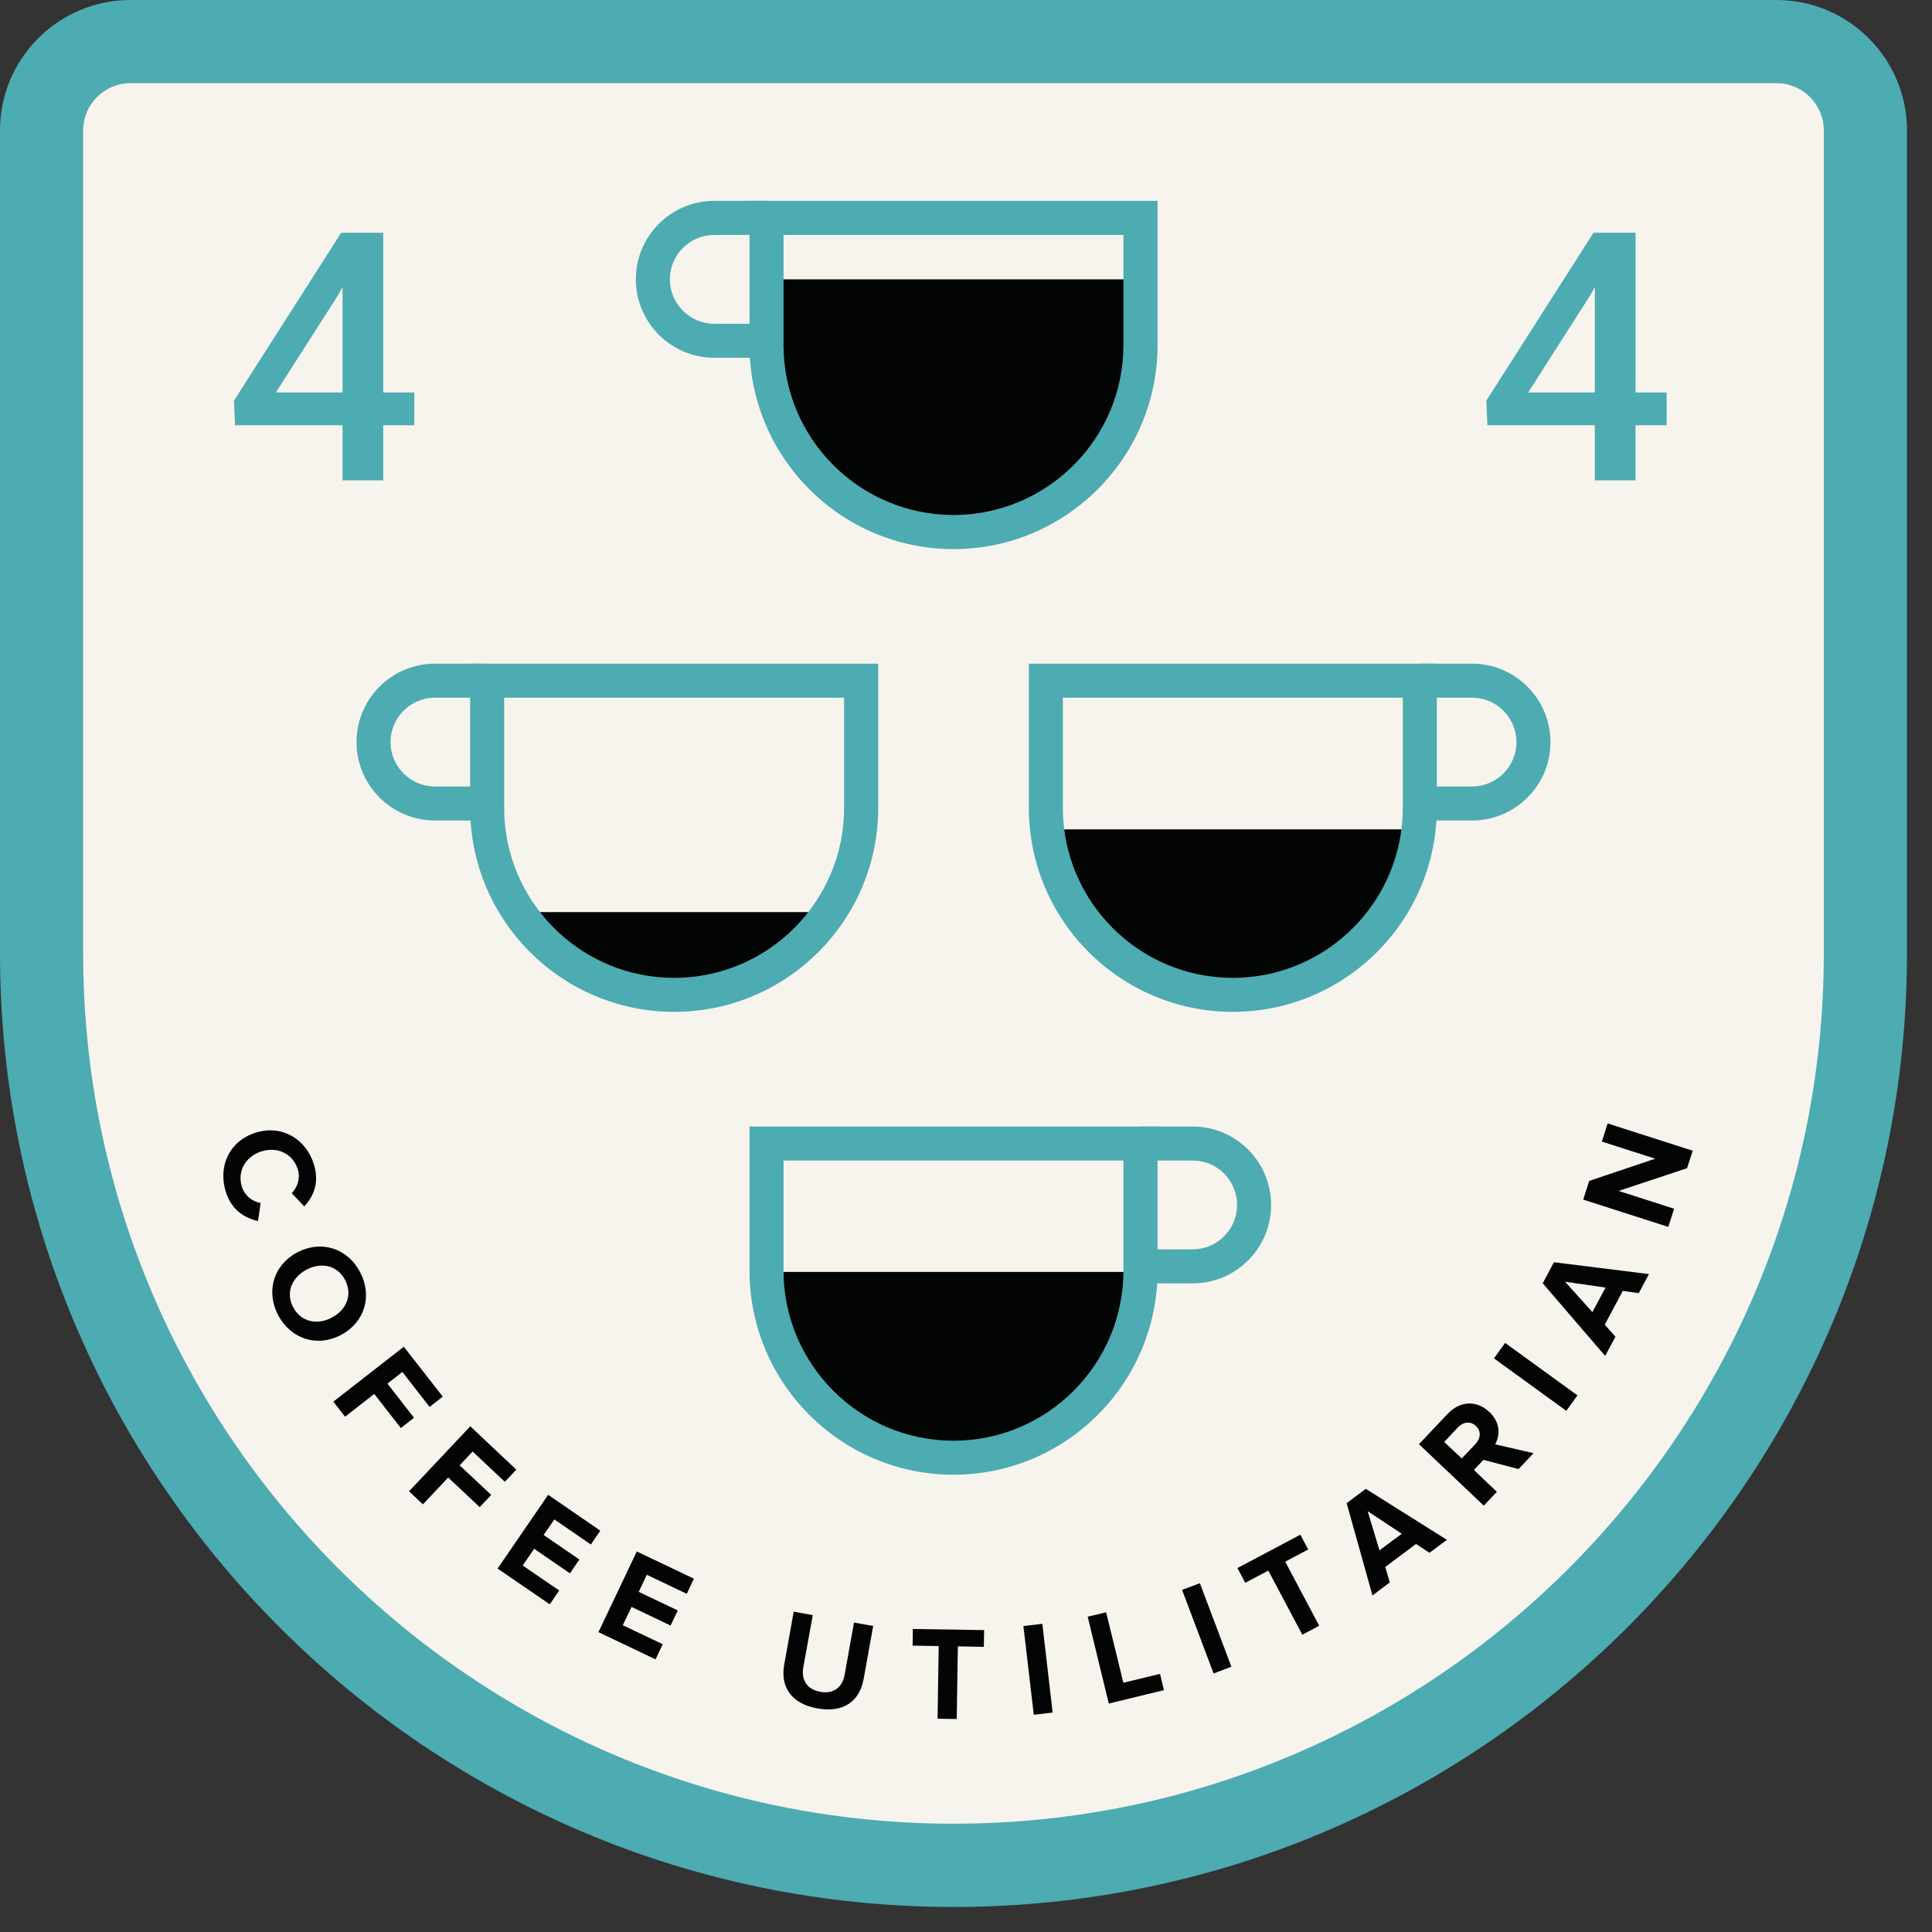 <?xml version="1.0" encoding="UTF-8" standalone="no"?><!DOCTYPE svg PUBLIC "-//W3C//DTD SVG 1.1//EN" "http://www.w3.org/Graphics/SVG/1.1/DTD/svg11.dtd"><svg width="100%" height="100%" viewBox="0 0 45 45" version="1.1" xmlns="http://www.w3.org/2000/svg" xmlns:xlink="http://www.w3.org/1999/xlink" xml:space="preserve" xmlns:serif="http://www.serif.com/" style="fill-rule:evenodd;clip-rule:evenodd;stroke-linejoin:round;stroke-miterlimit:1.414;"><rect x="0" y="0" width="45" height="45" fill="#333333" stroke="none"/><path d="M22.21,43.447c-11.732,0 -21.24,-9.509 -21.24,-21.24l0,-19.171c0,-1.142 0.926,-2.069 2.068,-2.069l38.34,0c1.143,0 2.069,0.927 2.069,2.069l0,19.171c0,11.731 -9.509,21.24 -21.237,21.24Z" style="fill:#f7f4ed;fill-rule:nonzero;"/><path d="M3.038,1.937c-0.607,0 -1.101,0.494 -1.101,1.099l0,19.171c0,11.177 9.093,20.271 20.273,20.271c11.176,0 20.27,-9.094 20.27,-20.271l0,-19.171c0,-0.605 -0.494,-1.099 -1.102,-1.099l-38.34,0Zm19.172,42.48c-12.248,0 -22.21,-9.965 -22.21,-22.21l0,-19.171c0,-1.673 1.363,-3.036 3.038,-3.036l38.34,0c1.676,0 3.039,1.363 3.039,3.036l0,19.171c0,12.245 -9.963,22.21 -22.207,22.21Z" style="fill:#4dabb2;fill-rule:nonzero;"/><path d="M5.952,26.383c0.61,-0.192 1.171,0.139 1.358,0.732c0.14,0.439 -0.019,0.766 -0.223,0.984l-0.293,-0.307c0.135,-0.134 0.207,-0.353 0.142,-0.557c-0.113,-0.36 -0.47,-0.535 -0.847,-0.417c-0.375,0.12 -0.569,0.468 -0.454,0.828c0.065,0.204 0.245,0.343 0.435,0.374l-0.06,0.42c-0.293,-0.065 -0.612,-0.24 -0.749,-0.677c-0.19,-0.595 0.081,-1.188 0.691,-1.38Z" style="fill:#030404;fill-rule:nonzero;"/><path d="M8.035,29.808c-0.18,-0.338 -0.554,-0.418 -0.9,-0.233c-0.341,0.183 -0.487,0.538 -0.305,0.876c0.18,0.341 0.56,0.42 0.9,0.238c0.346,-0.183 0.488,-0.54 0.305,-0.881Zm0.348,-0.185c0.298,0.557 0.115,1.174 -0.437,1.469c-0.554,0.295 -1.166,0.101 -1.464,-0.454c-0.295,-0.554 -0.115,-1.171 0.44,-1.466c0.554,-0.295 1.166,-0.101 1.461,0.451Z" style="fill:#030404;fill-rule:nonzero;"/><path d="M9.406,31.368l0.907,1.162l-0.307,0.24l-0.634,-0.814l-0.348,0.271l0.619,0.795l-0.307,0.24l-0.619,-0.795l-0.679,0.531l-0.274,-0.351l1.642,-1.279Z" style="fill:#030404;fill-rule:nonzero;"/><path d="M10.954,33.221l1.072,1.01l-0.268,0.283l-0.749,-0.705l-0.303,0.321l0.735,0.689l-0.267,0.286l-0.734,-0.691l-0.59,0.626l-0.322,-0.305l1.426,-1.514Z" style="fill:#030404;fill-rule:nonzero;"/><path d="M12.768,34.817l1.214,0.835l-0.22,0.322l-0.85,-0.584l-0.25,0.363l0.833,0.571l-0.221,0.322l-0.832,-0.572l-0.267,0.389l0.85,0.583l-0.219,0.322l-1.216,-0.833l1.178,-1.718Z" style="fill:#030404;fill-rule:nonzero;"/><path d="M14.832,36.137l1.33,0.633l-0.166,0.353l-0.931,-0.444l-0.187,0.399l0.909,0.432l-0.168,0.352l-0.909,-0.434l-0.204,0.427l0.931,0.442l-0.168,0.353l-1.33,-0.634l0.893,-1.879Z" style="fill:#030404;fill-rule:nonzero;"/><path d="M18.487,37.538l0.444,0.082l-0.221,1.217c-0.05,0.285 0.08,0.511 0.396,0.569c0.317,0.055 0.516,-0.111 0.567,-0.396l0.218,-1.217l0.447,0.079l-0.221,1.229c-0.091,0.511 -0.456,0.804 -1.08,0.691c-0.624,-0.113 -0.862,-0.516 -0.771,-1.02l0.221,-1.234Z" style="fill:#030404;fill-rule:nonzero;"/><path d="M21.864,38.34l-0.607,-0.01l0.005,-0.388l1.66,0.026l-0.007,0.391l-0.605,-0.012l-0.026,1.692l-0.446,-0.007l0.026,-1.692Z" style="fill:#030404;fill-rule:nonzero;"/><path d="M23.837,37.874l0.441,-0.052l0.24,2.066l-0.439,0.053l-0.242,-2.067Z" style="fill:#030404;fill-rule:nonzero;"/><path d="M25.334,37.656l0.43,-0.103l0.401,1.641l0.854,-0.206l0.091,0.379l-1.284,0.312l-0.492,-2.023Z" style="fill:#030404;fill-rule:nonzero;"/><path d="M27.533,37.032l0.415,-0.156l0.734,1.946l-0.415,0.156l-0.734,-1.946Z" style="fill:#030404;fill-rule:nonzero;"/><path d="M29.542,36.583l-0.538,0.283l-0.182,-0.343l1.466,-0.777l0.182,0.345l-0.535,0.283l0.792,1.493l-0.393,0.209l-0.792,-1.493Z" style="fill:#030404;fill-rule:nonzero;"/><path d="M32.131,36.11l0.519,-0.386l-0.795,-0.526l0.276,0.912Zm0.85,-0.148l-0.715,0.535l0.105,0.36l-0.403,0.305l-0.602,-2.151l0.446,-0.333l1.889,1.188l-0.406,0.302l-0.314,-0.206Z" style="fill:#030404;fill-rule:nonzero;"/><path d="M33.958,33.247l-0.32,0.339l0.408,0.384l0.32,-0.336c0.122,-0.13 0.139,-0.3 0.012,-0.42c-0.128,-0.12 -0.298,-0.096 -0.42,0.033Zm0.595,0.756l-0.223,0.235l0.535,0.509l-0.305,0.322l-1.51,-1.431l0.67,-0.708c0.3,-0.314 0.686,-0.309 0.967,-0.045c0.269,0.254 0.252,0.557 0.137,0.756l0.895,0.206l-0.35,0.37l-0.816,-0.214Z" style="fill:#030404;fill-rule:nonzero;"/><path d="M34.798,31.639l0.259,-0.36l1.685,1.222l-0.26,0.36l-1.684,-1.222Z" style="fill:#030404;fill-rule:nonzero;"/><path d="M37.09,30.562l0.307,-0.572l-0.943,-0.136l0.636,0.708Zm0.708,-0.495l-0.42,0.787l0.249,0.281l-0.24,0.447l-1.454,-1.692l0.261,-0.49l2.213,0.276l-0.237,0.444l-0.372,-0.053Z" style="fill:#030404;fill-rule:nonzero;"/><path d="M37.702,27.739l1.291,0.415l-0.135,0.423l-1.982,-0.636l0.139,-0.435l1.539,-0.518l-1.244,-0.398l0.135,-0.423l1.982,0.636l-0.132,0.406l-1.593,0.53Z" style="fill:#030404;fill-rule:nonzero;"/><path d="M26.534,29.626c0,1.192 -0.484,2.275 -1.267,3.057c-0.782,0.783 -1.865,1.267 -3.057,1.267c-2.388,0 -4.325,-1.936 -4.325,-4.324l8.649,0Z" style="fill:#030404;fill-rule:nonzero;"/><path d="M18.25,27.031l0,2.566c0,2.181 1.776,3.96 3.96,3.96c2.181,0 3.957,-1.779 3.957,-3.96l0,-2.566l-7.917,0Zm3.96,7.318c-2.621,0 -4.752,-2.131 -4.752,-4.752l0,-3.358l9.504,0l0,3.358c0,2.621 -2.134,4.752 -4.752,4.752Z" style="fill:#4dabb2;fill-rule:nonzero;"/><path d="M27.78,29.892l-1.217,0l0,-0.792l1.217,0c0.571,0 1.034,-0.466 1.034,-1.034c0,-0.572 -0.463,-1.035 -1.034,-1.035l-1.217,0l0,-0.792l1.217,0c1.008,0 1.826,0.819 1.826,1.827c0,1.008 -0.818,1.826 -1.826,1.826Z" style="fill:#4dabb2;fill-rule:nonzero;"/><path d="M26.534,6.506l-8.652,0l0,1.56c0,2.391 1.937,4.325 4.328,4.325c2.388,0 4.324,-1.934 4.324,-4.325l0,-1.56Z" style="fill:#030404;fill-rule:nonzero;"/><path d="M17.854,8.333l-1.217,0c-1.008,0 -1.827,-0.821 -1.827,-1.827c0,-1.008 0.819,-1.828 1.827,-1.828l1.217,0l0,0.794l-1.217,0c-0.571,0 -1.035,0.463 -1.035,1.034c0,0.569 0.464,1.035 1.035,1.035l1.217,0l0,0.792Z" style="fill:#4dabb2;fill-rule:nonzero;"/><path d="M18.25,5.472l0,2.566c0,2.181 1.776,3.957 3.96,3.957c2.181,0 3.957,-1.776 3.957,-3.957l0,-2.566l-7.917,0Zm3.96,7.318c-2.621,0 -4.752,-2.134 -4.752,-4.752l0,-3.36l9.504,0l0,3.36c0,2.618 -2.134,4.752 -4.752,4.752Z" style="fill:#4dabb2;fill-rule:nonzero;"/><path d="M12.091,21.245c0.783,1.161 2.105,1.927 3.612,1.927c1.505,0 2.83,-0.766 3.612,-1.927l-7.224,0Z" style="fill:#030404;fill-rule:nonzero;"/><path d="M11.743,16.25l0,2.566c0,2.184 1.776,3.96 3.96,3.96c2.182,0 3.958,-1.776 3.958,-3.96l0,-2.566l-7.918,0Zm3.96,7.318c-2.621,0 -4.752,-2.131 -4.752,-4.752l0,-3.358l9.504,0l0,3.358c0,2.621 -2.131,4.752 -4.752,4.752Z" style="fill:#4dabb2;fill-rule:nonzero;"/><path d="M11.347,19.111l-1.217,0c-1.005,0 -1.826,-0.818 -1.826,-1.826c0,-1.008 0.821,-1.827 1.826,-1.827l1.217,0l0,0.792l-1.217,0c-0.568,0 -1.034,0.466 -1.034,1.035c0,0.571 0.466,1.034 1.034,1.034l1.217,0l0,0.792Z" style="fill:#4dabb2;fill-rule:nonzero;"/><path d="M24.389,19.318c0.249,2.169 2.09,3.854 4.325,3.854c2.236,0 4.077,-1.685 4.327,-3.854l-8.652,0Z" style="fill:#030404;fill-rule:nonzero;"/><path d="M24.756,16.25l0,2.566c0,2.184 1.776,3.96 3.958,3.96c2.184,0 3.96,-1.776 3.96,-3.96l0,-2.566l-7.918,0Zm3.958,7.318c-2.619,0 -4.75,-2.131 -4.75,-4.752l0,-3.358l9.502,0l0,3.358c0,2.621 -2.132,4.752 -4.752,4.752Z" style="fill:#4dabb2;fill-rule:nonzero;"/><path d="M34.286,19.111l-1.216,0l0,-0.792l1.216,0c0.572,0 1.035,-0.463 1.035,-1.034c0,-0.569 -0.463,-1.035 -1.035,-1.035l-1.216,0l0,-0.792l1.216,0c1.008,0 1.827,0.819 1.827,1.827c0,1.008 -0.819,1.826 -1.827,1.826Z" style="fill:#4dabb2;fill-rule:nonzero;"/><path d="M6.425,9.142l1.553,0l0,-2.458l-0.101,0.187l-1.452,2.271Zm2.501,0l0.724,0l0,0.763l-0.724,0l0,1.284l-0.948,0l0,-1.284l-2.504,0l-0.024,-0.574l2.496,-3.909l0.98,0l0,3.72Z" style="fill:#4dabb2;fill-rule:nonzero;"/><path d="M35.594,9.142l1.553,0l0,-2.458l-0.103,0.187l-1.45,2.271Zm2.501,0l0.725,0l0,0.763l-0.725,0l0,1.284l-0.948,0l0,-1.284l-2.503,0l-0.024,-0.574l2.496,-3.909l0.979,0l0,3.72Z" style="fill:#4dabb2;fill-rule:nonzero;"/></svg>